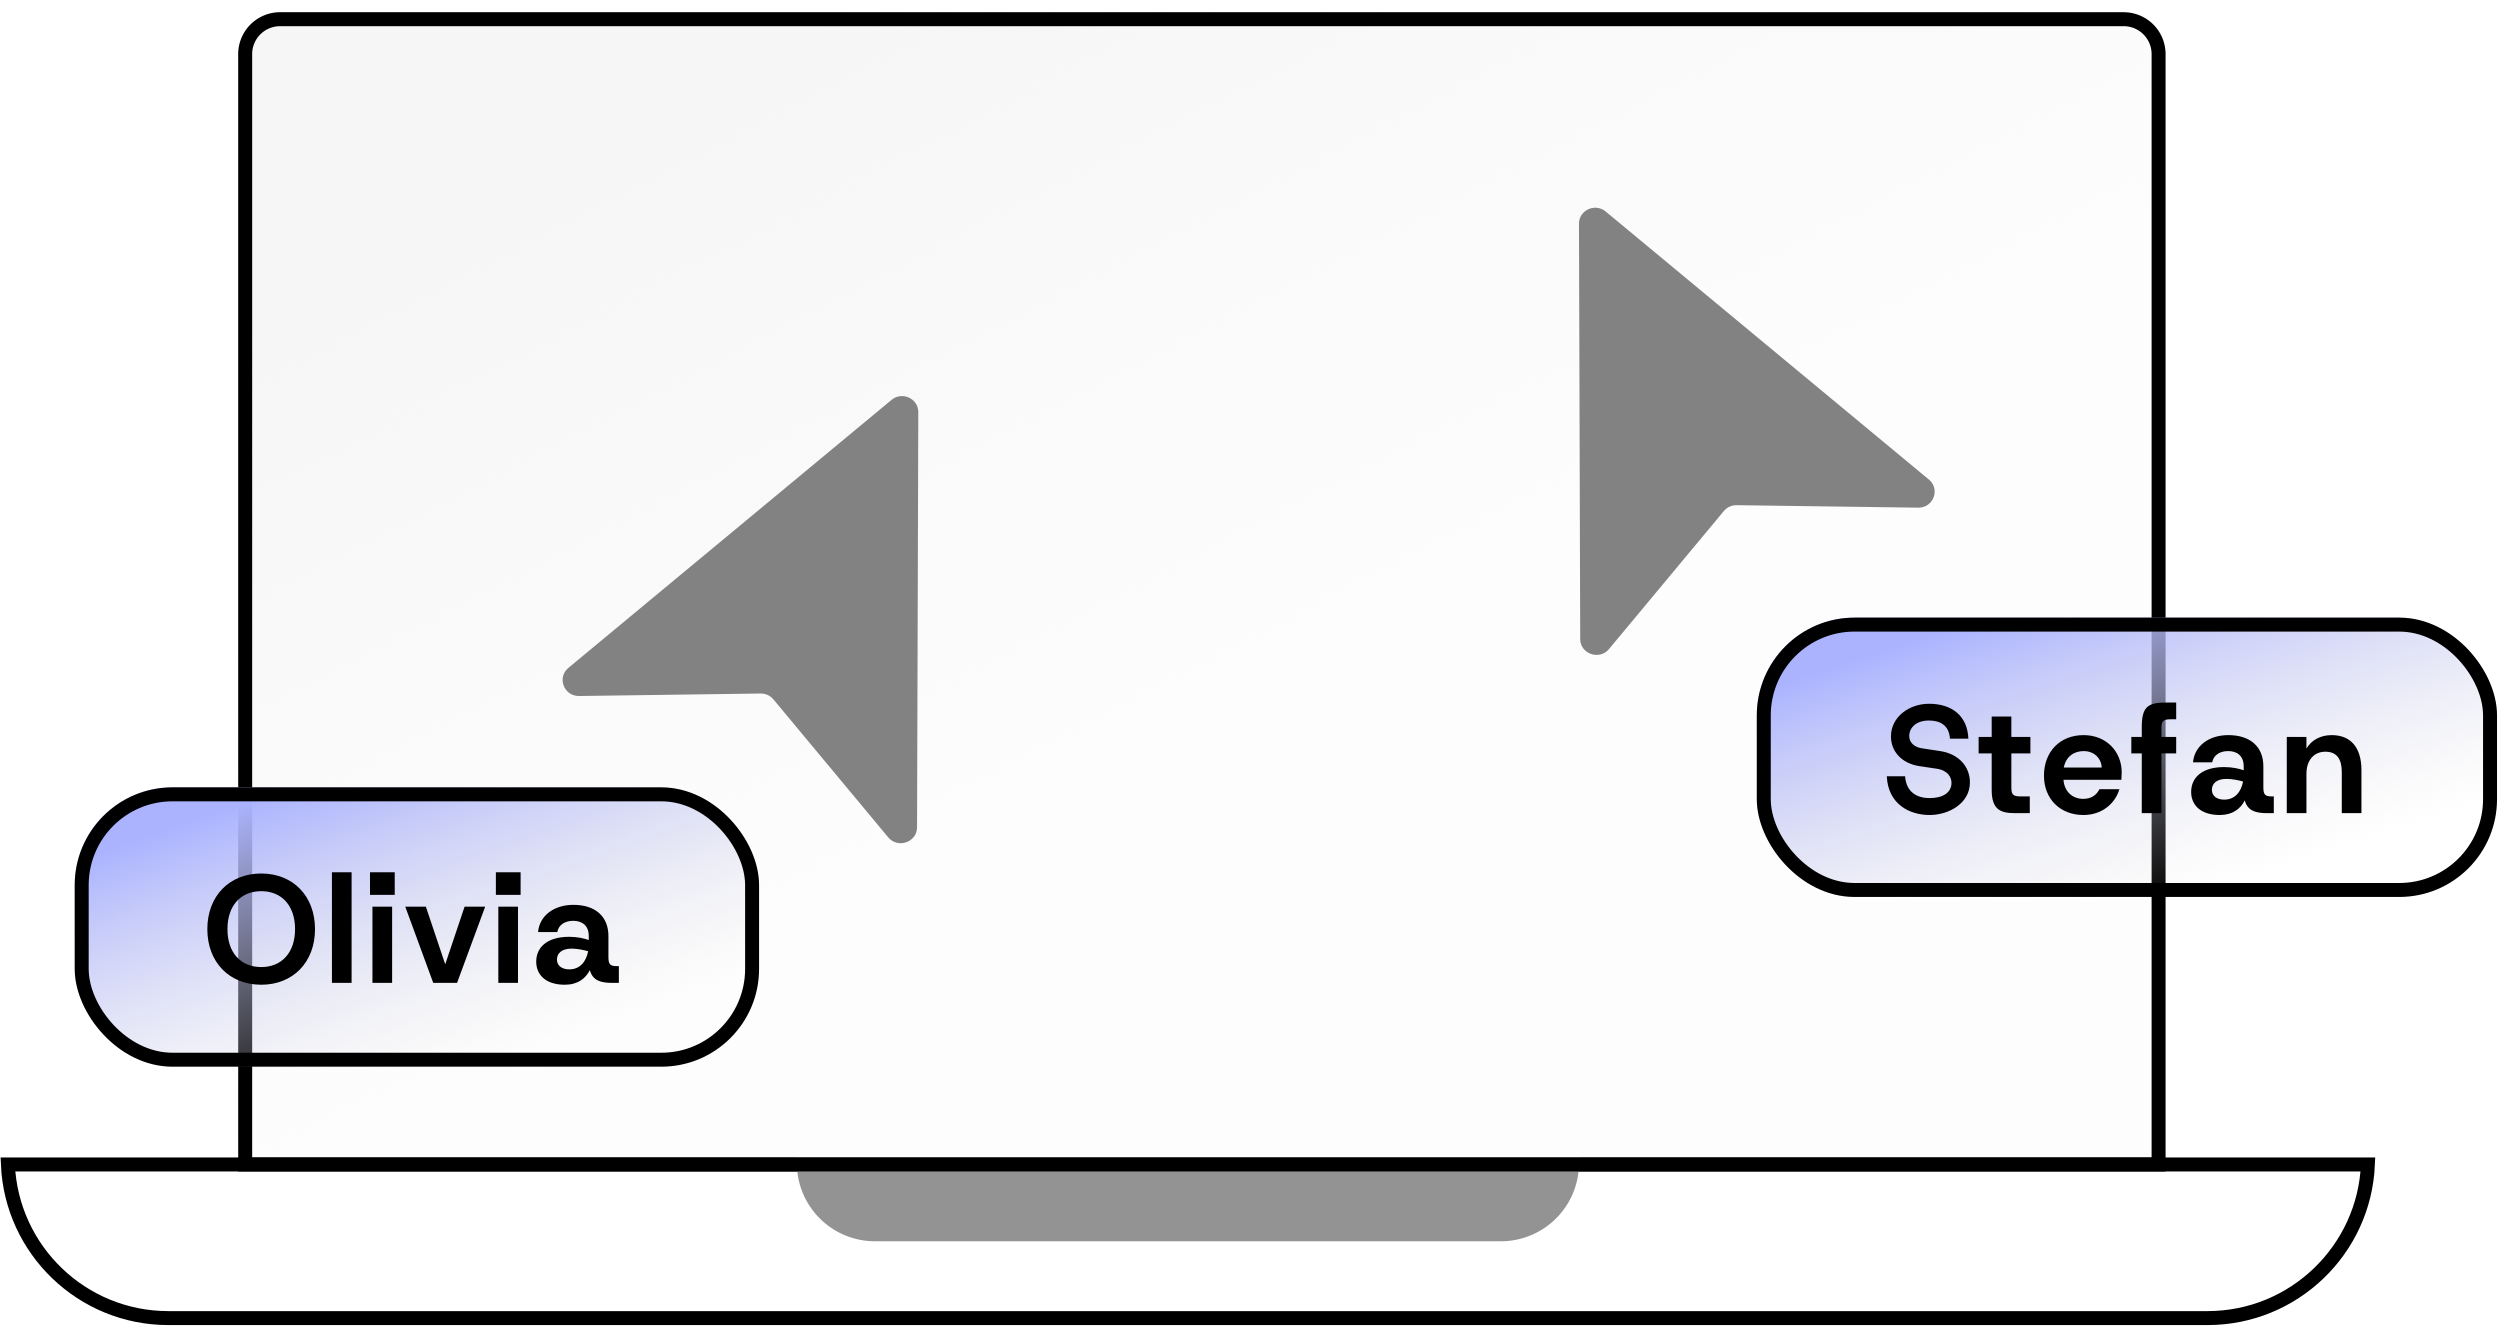 <svg xmlns="http://www.w3.org/2000/svg" width="179" height="95" fill="none"><g filter="url(#a)"><path fill="url(#b)" d="M17.055 3.875a3 3 0 0 1 3-3h132a3 3 0 0 1 3 3v80h-138v-80z"/><path stroke="#000" d="M17.555 3.875a2.5 2.5 0 0 1 2.5-2.5h132a2.5 2.5 0 0 1 2.5 2.5v79.5h-137v-79.5z"/></g><g filter="url(#c)"><rect width="53" height="20" x="125.787" y="44.222" fill="url(#d)" rx="7"/><rect width="52" height="19" x="126.287" y="44.722" stroke="#000" rx="6.5"/><path fill="#000" d="M138.164 58.354c-1.496 0-2.981-.814-3.069-2.772h1.309c.088 1.199.924 1.562 1.76 1.562.946 0 1.562-.396 1.562-1.09 0-.384-.242-.89-1.045-1.011l-1.243-.187c-1.276-.187-2.046-1.056-2.046-2.123 0-1.408 1.309-2.343 2.728-2.343 1.628 0 2.75.858 2.816 2.497h-1.32c-.066-.98-.726-1.298-1.507-1.298-.924 0-1.408.528-1.408 1.11 0 .474.374.804.913.88l1.309.199c1.309.198 2.123 1.1 2.123 2.244 0 1.496-1.507 2.332-2.882 2.332zm7.169-.132h-1.056c-1.089 0-1.672-.286-1.672-1.672v-2.607h-.935v-1.177h.935v-1.463h1.408v1.463h1.364v1.177h-1.364v2.43c0 .55.143.65.693.65h.627v1.199zm3.842.132c-1.661 0-2.827-1.144-2.827-2.816 0-1.705 1.133-2.904 2.838-2.904 1.617 0 2.728 1.166 2.728 2.673 0 .154-.011.33-.022.528h-4.147c.066.858.649 1.364 1.419 1.364.561 0 .957-.275 1.155-.693h1.43c-.308 1.045-1.265 1.848-2.574 1.848zm-1.408-3.4h2.717c-.044-.714-.583-1.176-1.298-1.176-.693 0-1.265.396-1.419 1.177zm4.836-1.011v-1.177h.748v-.715c0-1.507.484-1.75 1.793-1.75h.671v1.2h-.385c-.539 0-.671.12-.671.627v.638h1.056v1.177h-1.056v4.279h-1.408v-4.28h-.748zm4.283 2.76c0-1.022.77-1.781 2.365-1.781.594 0 1.089.12 1.397.23v-.285c0-.748-.473-1.09-1.111-1.09-.583 0-1.045.276-1.144.804h-1.375c.11-1.2 1.166-1.947 2.53-1.947 1.551 0 2.508.814 2.508 2.233v1.507c0 .55.143.649.627.649h.121v1.199h-.484c-.847 0-1.397-.187-1.595-.913-.308.605-.869 1.045-1.793 1.045-1.408 0-2.046-.748-2.046-1.65zm1.485-.153c0 .44.352.704.88.704.781 0 1.21-.561 1.353-1.298-.319-.088-.759-.187-1.188-.187-.737 0-1.045.363-1.045.78zm6.77 1.672h-1.408v-5.456h1.408v.825c.352-.583.99-.957 1.804-.957 1.353 0 2.134.869 2.134 2.508v3.08h-1.408v-2.948c0-.935-.363-1.452-1.177-1.452-.792 0-1.353.583-1.353 1.584v2.816z"/></g><g filter="url(#e)"><path fill="#939393" d="M57.055 82.875h56v.407a5.593 5.593 0 0 1-5.593 5.593H62.648a5.593 5.593 0 0 1-5.593-5.593v-.407z"/></g><path stroke="#000" d="M169.544 83.375c-.262 6.12-5.306 11-11.489 11h-146c-6.184 0-11.228-4.88-11.49-11h168.979z"/><g filter="url(#f)"><path fill="#828282" d="M65.75 29.508c.003-.974-1.158-1.505-1.916-.876L40.698 47.819c-.834.692-.325 2.03.768 2.015l12.993-.178c.355-.005.694.15.918.42l8.219 9.877c.691.83 2.063.353 2.066-.72l.088-29.725z"/></g><g filter="url(#g)"><path fill="#828282" d="M113.055 16.023c-.003-.974 1.157-1.505 1.915-.876l23.136 19.187c.835.693.325 2.03-.767 2.015l-12.994-.178a1.174 1.174 0 0 0-.918.42l-8.218 9.877c-.691.831-2.063.354-2.066-.719l-.088-29.726z"/></g><g filter="url(#h)"><rect width="49" height="20" x="5.35" y="56.375" fill="url(#i)" rx="7"/><rect width="48" height="19" x="5.85" y="56.875" stroke="#000" rx="6.5"/><path fill="#000" d="M18.706 70.507c-2.3 0-3.861-1.628-3.861-3.982s1.562-3.982 3.86-3.982c2.289 0 3.85 1.628 3.85 3.982s-1.561 3.982-3.85 3.982zm0-1.265c1.463 0 2.42-1.034 2.42-2.717s-.957-2.717-2.42-2.717c-1.474 0-2.42 1.034-2.42 2.717s.946 2.717 2.42 2.717zm6.468 1.133h-1.408v-7.92h1.408v7.92zm2.902 0h-1.409v-5.456h1.409v5.456zm-1.585-6.303v-1.617h1.771v1.617h-1.77zm6.233 6.303H31.02l-2.002-5.456h1.474l1.386 4.125 1.386-4.125h1.474l-2.013 5.456zm4.364 0H35.68v-5.456h1.408v5.456zm-1.584-6.303v-1.617h1.771v1.617h-1.77zm2.889 4.785c0-1.023.77-1.782 2.365-1.782.594 0 1.089.121 1.397.231v-.286c0-.748-.473-1.089-1.111-1.089-.583 0-1.045.275-1.144.803h-1.375c.11-1.199 1.166-1.947 2.53-1.947 1.55 0 2.508.814 2.508 2.233v1.507c0 .55.143.649.627.649h.12v1.199h-.483c-.847 0-1.397-.187-1.595-.913-.308.605-.87 1.045-1.793 1.045-1.408 0-2.046-.748-2.046-1.65zm1.485-.154c0 .44.352.704.88.704.78 0 1.21-.561 1.353-1.298-.32-.088-.76-.187-1.188-.187-.737 0-1.045.363-1.045.781z"/></g><defs><filter id="a" width="148.653" height="93.653" x="11.728" y="-4.451" color-interpolation-filters="sRGB" filterUnits="userSpaceOnUse"><feFlood flood-opacity="0" result="BackgroundImageFix"/><feGaussianBlur in="BackgroundImageFix" stdDeviation="2.663"/><feComposite in2="SourceAlpha" operator="in" result="effect1_backgroundBlur_65_1474"/><feBlend in="SourceGraphic" in2="effect1_backgroundBlur_65_1474" result="shape"/></filter><filter id="c" width="75.2" height="42.2" x="114.687" y="33.122" color-interpolation-filters="sRGB" filterUnits="userSpaceOnUse"><feFlood flood-opacity="0" result="BackgroundImageFix"/><feGaussianBlur in="BackgroundImageFix" stdDeviation="5.55"/><feComposite in2="SourceAlpha" operator="in" result="effect1_backgroundBlur_65_1474"/><feBlend in="SourceGraphic" in2="effect1_backgroundBlur_65_1474" result="shape"/></filter><filter id="e" width="101.408" height="51.408" x="34.351" y="60.171" color-interpolation-filters="sRGB" filterUnits="userSpaceOnUse"><feFlood flood-opacity="0" result="BackgroundImageFix"/><feGaussianBlur in="BackgroundImageFix" stdDeviation="11.352"/><feComposite in2="SourceAlpha" operator="in" result="effect1_backgroundBlur_65_1474"/><feBlend in="SourceGraphic" in2="effect1_backgroundBlur_65_1474" result="shape"/></filter><filter id="f" width="45.919" height="52.468" x="30.057" y="18.134" color-interpolation-filters="sRGB" filterUnits="userSpaceOnUse"><feFlood flood-opacity="0" result="BackgroundImageFix"/><feGaussianBlur in="BackgroundImageFix" stdDeviation="5.113"/><feComposite in2="SourceAlpha" operator="in" result="effect1_backgroundBlur_65_1474"/><feBlend in="SourceGraphic" in2="effect1_backgroundBlur_65_1474" result="shape"/></filter><filter id="g" width="45.919" height="52.468" x="102.829" y="4.649" color-interpolation-filters="sRGB" filterUnits="userSpaceOnUse"><feFlood flood-opacity="0" result="BackgroundImageFix"/><feGaussianBlur in="BackgroundImageFix" stdDeviation="5.113"/><feComposite in2="SourceAlpha" operator="in" result="effect1_backgroundBlur_65_1474"/><feBlend in="SourceGraphic" in2="effect1_backgroundBlur_65_1474" result="shape"/></filter><filter id="h" width="71.2" height="42.2" x="-5.75" y="45.275" color-interpolation-filters="sRGB" filterUnits="userSpaceOnUse"><feFlood flood-opacity="0" result="BackgroundImageFix"/><feGaussianBlur in="BackgroundImageFix" stdDeviation="5.55"/><feComposite in2="SourceAlpha" operator="in" result="effect1_backgroundBlur_65_1474"/><feBlend in="SourceGraphic" in2="effect1_backgroundBlur_65_1474" result="shape"/></filter><linearGradient id="b" x1="59.603" x2="101.856" y1=".875" y2="82.327" gradientUnits="userSpaceOnUse"><stop stop-color="#F6F6F6"/><stop offset=".626" stop-color="#F6F6F6" stop-opacity=".2"/></linearGradient><linearGradient id="d" x1="142.128" x2="149.459" y1="44.222" y2="66.745" gradientUnits="userSpaceOnUse"><stop stop-color="#ABB3FF"/><stop offset="1" stop-color="#E0E0E0" stop-opacity="0"/></linearGradient><linearGradient id="i" x1="20.457" x2="28.259" y1="56.375" y2="78.537" gradientUnits="userSpaceOnUse"><stop stop-color="#ABB3FF"/><stop offset="1" stop-color="#E0E0E0" stop-opacity="0"/></linearGradient></defs></svg>